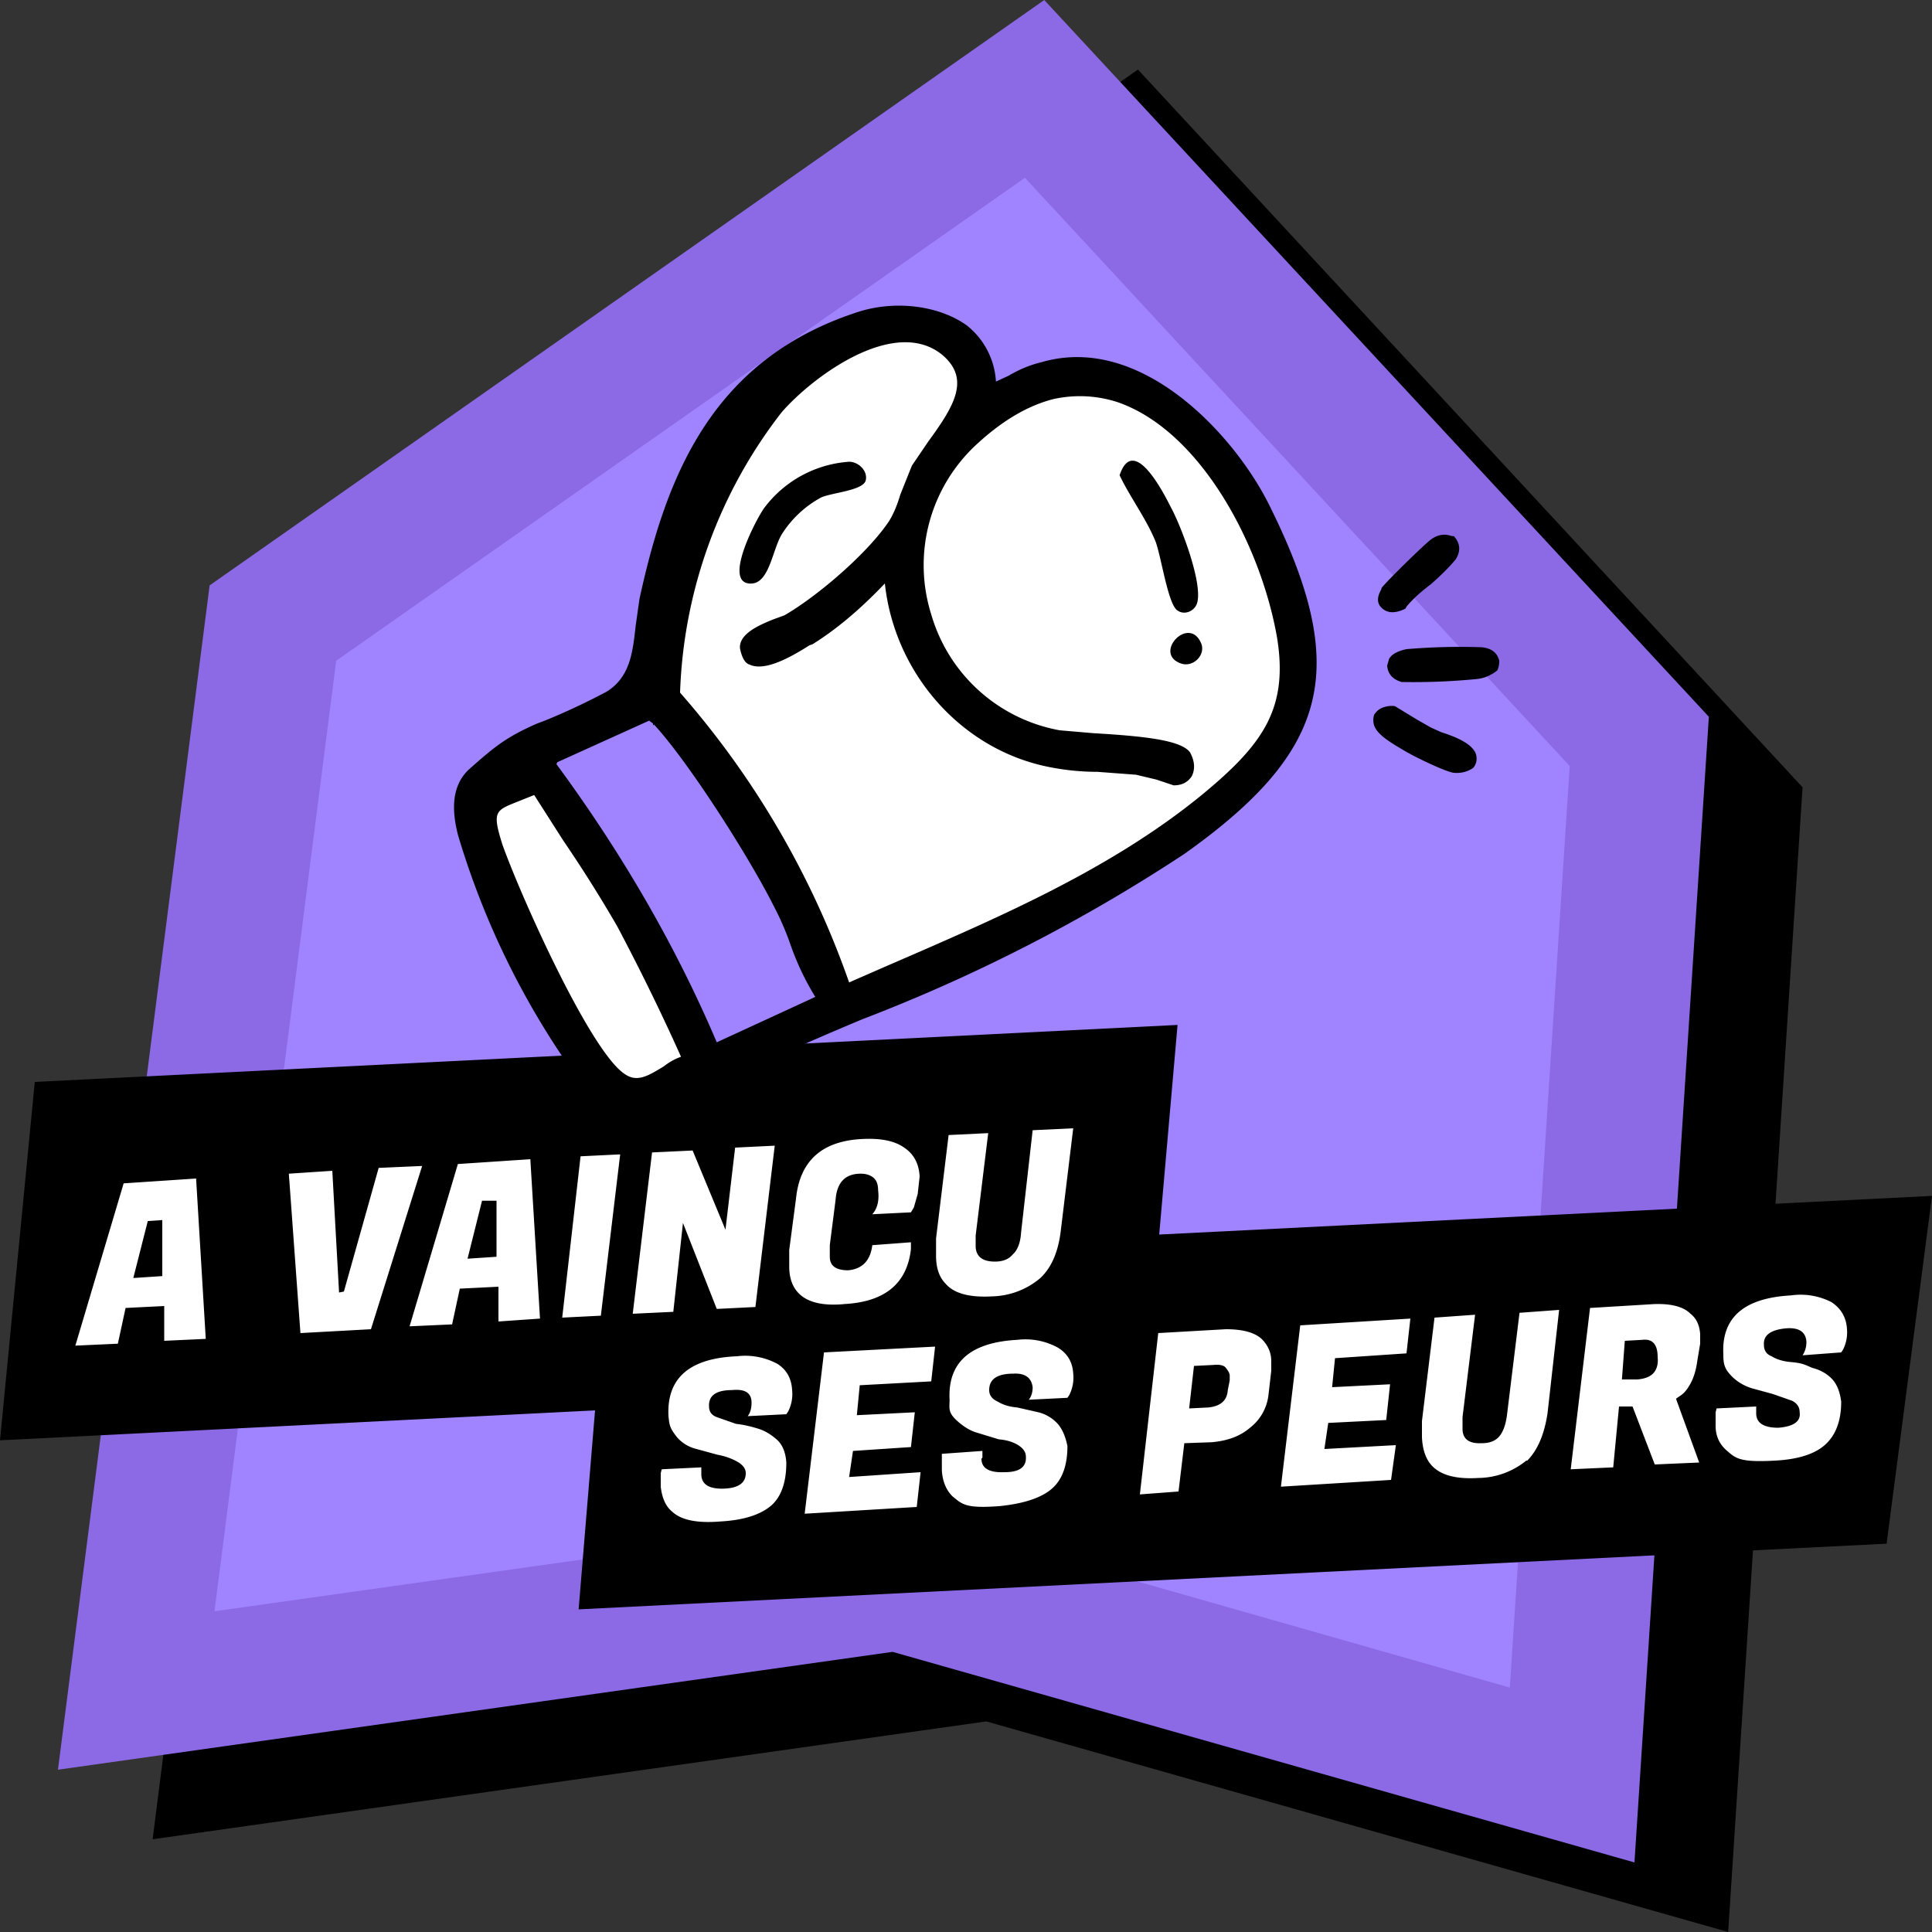 <svg data-name="Calque 2" xmlns="http://www.w3.org/2000/svg" viewBox="0 0 200 200"><rect x="0" y="0" width="200" height="200" fill="#333333" stroke="none"/><g data-name="Calque 1"><path d="M117.8 7.2L31.4 67.8 15.8 190.4l86.3-12.2 76.8 21.8 7.7-118.5z"/><path fill="#a083ff" d="M92.9 163.9L14.1 175 28.3 64.5l78.8-55.3 62.6 67.6-7 106.9z"/><path d="M106.1 18.4l56.4 60.9-6.2 95.4-60-17.1-3-.8-2.9.4-68.2 9.6 12.6-98.4zm2-18.4L21.7 60.6 6 183.2 92.4 171l76.8 21.8 7.7-118.6z" fill="#8c69e5"/><path d="M120 127.8l1.9-21.7L3.6 112 0 149.1l61.6-3.1-1.7 20.6 135.4-6.8 4.7-36z"/><path d="M17 138.8v-3.6l-4 .2-.8 3.7-4.4.2 5-16.8 7.5-.5 1 16.6zm-1.7-12.4l-1.5 5.9 3-.2v-5.8zm20.3 7.3l3.6-12.8 4.5-.2-5.3 16.9-7.3.4-1.2-16.5 4.5-.3.7 12.6zm16 3.1v-3.6l-4 .2-.8 3.7-4.4.2 5-16.8 7.5-.5 1 16.5zm-1.7-12.5l-1.5 6 3-.2v-5.8zm14.3-4.8l-2 16.7-4 .2 1.9-16.7zm16-.9l-2 16.7-4 .2-3.5-8.9-1 9.2-4.2.2 2-16.7 4.2-.2 3.4 8.2 1-8.5zm7.2 16.4q-3.3.3-4.7-1.1-1-1-1-2.8v-1.7l.7-5.3q.6-6 7.1-6.2 2.7-.1 4.1.9 1.5 1 1.6 3l-.2 1.8-.4 1.4-.3.5-4 .2q.8-.9.6-2.5 0-.9-.5-1.3t-1.3-.4q-2.4 0-2.6 2.7l-.6 4.7v1.2q0 1.4 1.9 1.4 2.2-.2 2.5-2.6l4-.3v.7q-.6 5.4-7 5.7m20.4-2.7a8 8 0 01-5 1.9q-3.5.2-4.8-1.3-1-1-1-2.9v-1.8l1.3-10.7 4.1-.2-1.3 10.6v1.2q.1 1.5 2 1.5 1.2 0 1.8-.7.8-.7.9-2.3l1.2-10.6 4.2-.2-1.3 10.7q-.4 3.2-2.1 4.8m-35.1 20.3q0 1.6 2.4 1.5 2.2-.1 2.2-1.6 0-.7-.9-1.2t-2-.7l-2.2-.6q-1.2-.3-2-1.2c-.8-1-.8-1.3-.9-2.2q-.3-5.9 7.1-6.2a7 7 0 014.2.8q1.4.9 1.5 2.7a4 4 0 01-.4 2.2l-.2.3-4 .2q.4-.5.4-1.4 0-1.5-2-1.3-2.5 0-2.4 1.7 0 .8.8 1.1l2 .7q1 .1 2.3.5 1 .3 2 1.2.8.8.9 2.3 0 3-1.5 4.4-1.7 1.5-5.3 1.7-3.6.3-5-1-1-.8-1.2-2.6v-1.4l.1-.4 4.1-.2zm22.3 3.4l-11.6.7 2-16.7 11.5-.6-.4 3.6-7.4.4-.3 3.1 6-.3-.4 3.6-6 .4-.4 2.7 7.4-.5zm6.7-5q0 1.5 2.4 1.4 2.3 0 2.2-1.6 0-.7-.8-1.2t-2-.6l-2.3-.7q-1-.3-2-1.2c-1-.9-.8-1.3-.8-2.2q-.3-5.8 7-6.2a7 7 0 014.2.8q1.5.9 1.6 2.7a4 4 0 01-.4 2.2l-.2.3-4 .2q.4-.5.4-1.3-.2-1.5-2-1.4-2.5 0-2.5 1.7 0 .8.9 1.2.8.5 2 .6l2.2.5a4 4 0 012 1.2q.7.8 1 2.3 0 3-1.6 4.4t-5.3 1.8c-3.7.3-4-.2-5-1q-1-1-1.1-2.7v-1.7l4.2-.3v.7zm23.8-1.7l-2.8.1-.6 5-4 .3 1.9-16.7 7-.4q2.6 0 3.7 1 1 1 1 2.3v1l-.3 2.6a5 5 0 01-1.9 3.3q-1.5 1.3-4 1.5m.2-8l-2 .1-.5 4.4 2-.1q1.9-.2 2-1.8l.2-1v-.5q0-.3-.4-.8-.3-.4-1.3-.3m18.4 11.9l-11.4.7 2-16.7 11.4-.7-.4 3.6-7.4.5-.3 3 6-.3-.4 3.7-6 .3-.4 2.7 7.4-.4zm14-2a8 8 0 01-5 1.8q-3.3.2-4.7-1.2-1-1-1.1-3v-1.7l1.3-10.7 4.2-.3-1.3 10.6v1.2q0 1.6 2 1.5 1.2 0 1.8-.7t.8-2.2l1.3-10.6 4.1-.3-1.2 10.7q-.5 3.3-2.1 4.9m13.1-16.2q2.7-.1 3.8 1 .9.7 1 2.1v1l-.3 1.8q-.2 1.5-.8 2.5c-.6 1-.9 1-1.4 1.4l2.4 6.6-4.6.2-2.3-6h-1.4l-.6 6.3-4.4.2 2-16.7zm-1.2 3.7l-1.8.1-.3 4h1.6q1.2-.1 1.7-.7t.4-1.6q0-2-1.6-1.8m11.8 7.6q0 1.5 2.3 1.5 2.4-.2 2.2-1.6 0-.8-.8-1.2l-2-.7-2.2-.6q-1.2-.4-2-1.2c-.8-.8-.9-1.3-.9-2.3q-.3-5.7 7-6.1a7 7 0 014.2.7q1.5 1 1.6 2.8a4 4 0 01-.4 2.1l-.2.3-4 .3q.4-.6.4-1.4-.1-1.5-2-1.4-2.5.2-2.4 1.7 0 .9.8 1.2.8.5 2 .6c1.2.1 1.5.3 2.2.6q1.2.3 2 1.1t1 2.4q0 2.9-1.6 4.4t-5.2 1.7c-3.6.2-4.1-.2-5-1q-1.2-1-1.2-2.6v-1.4l.1-.4 4.1-.2zM53.5 78.2c-8.5 3.8-2 11.6 1.1 20.6s11.2 14.8 11.2 14.8l8.4-3.3zm34.6 26.1s36.4-17.4 42.2-25.6c8.9-12.7-.7-26.2-7.8-35.7s-21.2-2-21.2-2c-3-13.6-17-4.3-23.3 0-6.4 4.5-11.3 31.5-11.3 31.5s17 20 21.4 31.8" fill="#fff"/><path d="M48.6 79.6c2.6-2.3 3.8-3.3 7-4.7l.8-.3q3.2-1.3 6.4-3c2.4-1.5 2.7-4 3-6.8l.4-2.8c2.7-12.4 7.3-24.6 22.3-29.6 4-1.4 8.7-.8 11.6 1.3a8 8 0 013 5.8l1.3-.6q1.7-1 3.4-1.4c10.2-3 19.8 7.3 23.5 14.6 8.5 17 6.5 25.5-8.7 36.3a173 173 0 01-33.3 17.1q-7.2 3-14.4 6.4l-2.7 1.4q-2.2 1.5-4.7 2.2c-2 .4-4 0-6.4-2.1a84 84 0 01-13.7-27c-.5-2-.9-4.9 1.2-6.8m19-4.5v-.2l-.4-.3-9.5 4.3-.1.2q10.3 14 16.6 28.8l10.2-4.7q-1.6-2.6-2.6-5.5-.7-2-1.7-3.9c-2.5-5-8.8-14.9-12.4-18.8M52 87.4c1.8 5.1 9.1 21.5 12.7 23.8 1.3.9 2.5.1 4-.8q.9-.7 1.8-1-3-6.7-6.6-13.5-2.6-4.5-5.6-8.9l-3-4.7-1.5.6c-2.5 1-2.9 1-1.8 4.5m44.4-23.8a17 17 0 0013.3 12l3.5.3c5.1.3 9.1.7 10 2q.7 1.3.2 2.4-.6 1-1.9 1l-1.8-.6-2.1-.5-4-.3q-2.5 0-5-.5c-9.1-1.8-16-9.7-17-19q-3.8 4-7.5 6.3l-.3.1c-2.2 1.4-4.7 2.7-6.2 2q-.7-.2-1-1.7c-.1-1.5 2-2.4 3.5-3l1.1-.4c3.3-1.9 8.5-6.3 10.8-9.7q.7-1.1 1.2-2.8l1.2-3 1.7-2.5c2.7-3.7 4.4-6.5 1.4-9-5-4-13.5 2.4-16.6 6a50 50 0 00-10.5 29 91 91 0 0117.5 30l3.2-1.4c11.5-5 23.5-10 33.3-18 6.3-5.2 9-8.9 7.8-16.3-1.7-9.7-8-21.5-16.6-24.4q-3.2-1-6.5-.3-4 1-8 4.7a17 17 0 00-4.7 17.6m46 10.2c.4-.6 1.4-.8 2-.7l2.3 1.4 1.4.8 1.1.5q3.2 1 3.6 2.3.2.8-.3 1.4-.9.6-2 .5c-.9-.1-4.3-1.8-4.6-2l-.2-.1c-1.7-1-3.3-1.9-3.5-3q-.1-.6.1-1m1.3-5l.2-.7q.4-.7 1.8-1a66 66 0 017.7-.2c1.5.1 1.8 1 1.9 1.4q0 .6-.2 1-1 .8-2.2.9a67 67 0 01-7.7.3q-1.4-.4-1.5-1.7m1.9-5.9q-1.6.8-2.5-.1-.7-.7 0-1.9v-.1c.4-.6 4.7-4.8 5.2-5.1q1-.7 2.1-.3h.2q1 1.1.2 2.4-1 1.2-2.6 2.6-1.6 1.2-2.5 2.3z"/><path d="M89.6 49.8c-.4 1-3.5 1.2-4.6 1.7a11 11 0 00-4 3.7c-1 1.5-1.3 5-3.1 5.2-3.3.3.4-6.7 1.2-7.8a12 12 0 018.8-4.8c1 0 2 1 1.7 2m31.6 2.7c1 1.8 3.4 8 2.7 10-.3.8-1.3 1.2-2 .7-1-.6-1.7-5.7-2.3-7.2-1-2.4-2.6-4.5-3.7-6.8 1.4-4.2 4.4 1.5 5.3 3.3m3.1 14c.6 1.2-.7 2.6-2 2.2-3-1 .7-5 2-2.2"/><path fill="none" d="M0 0h200v200H0z"/></g></svg>